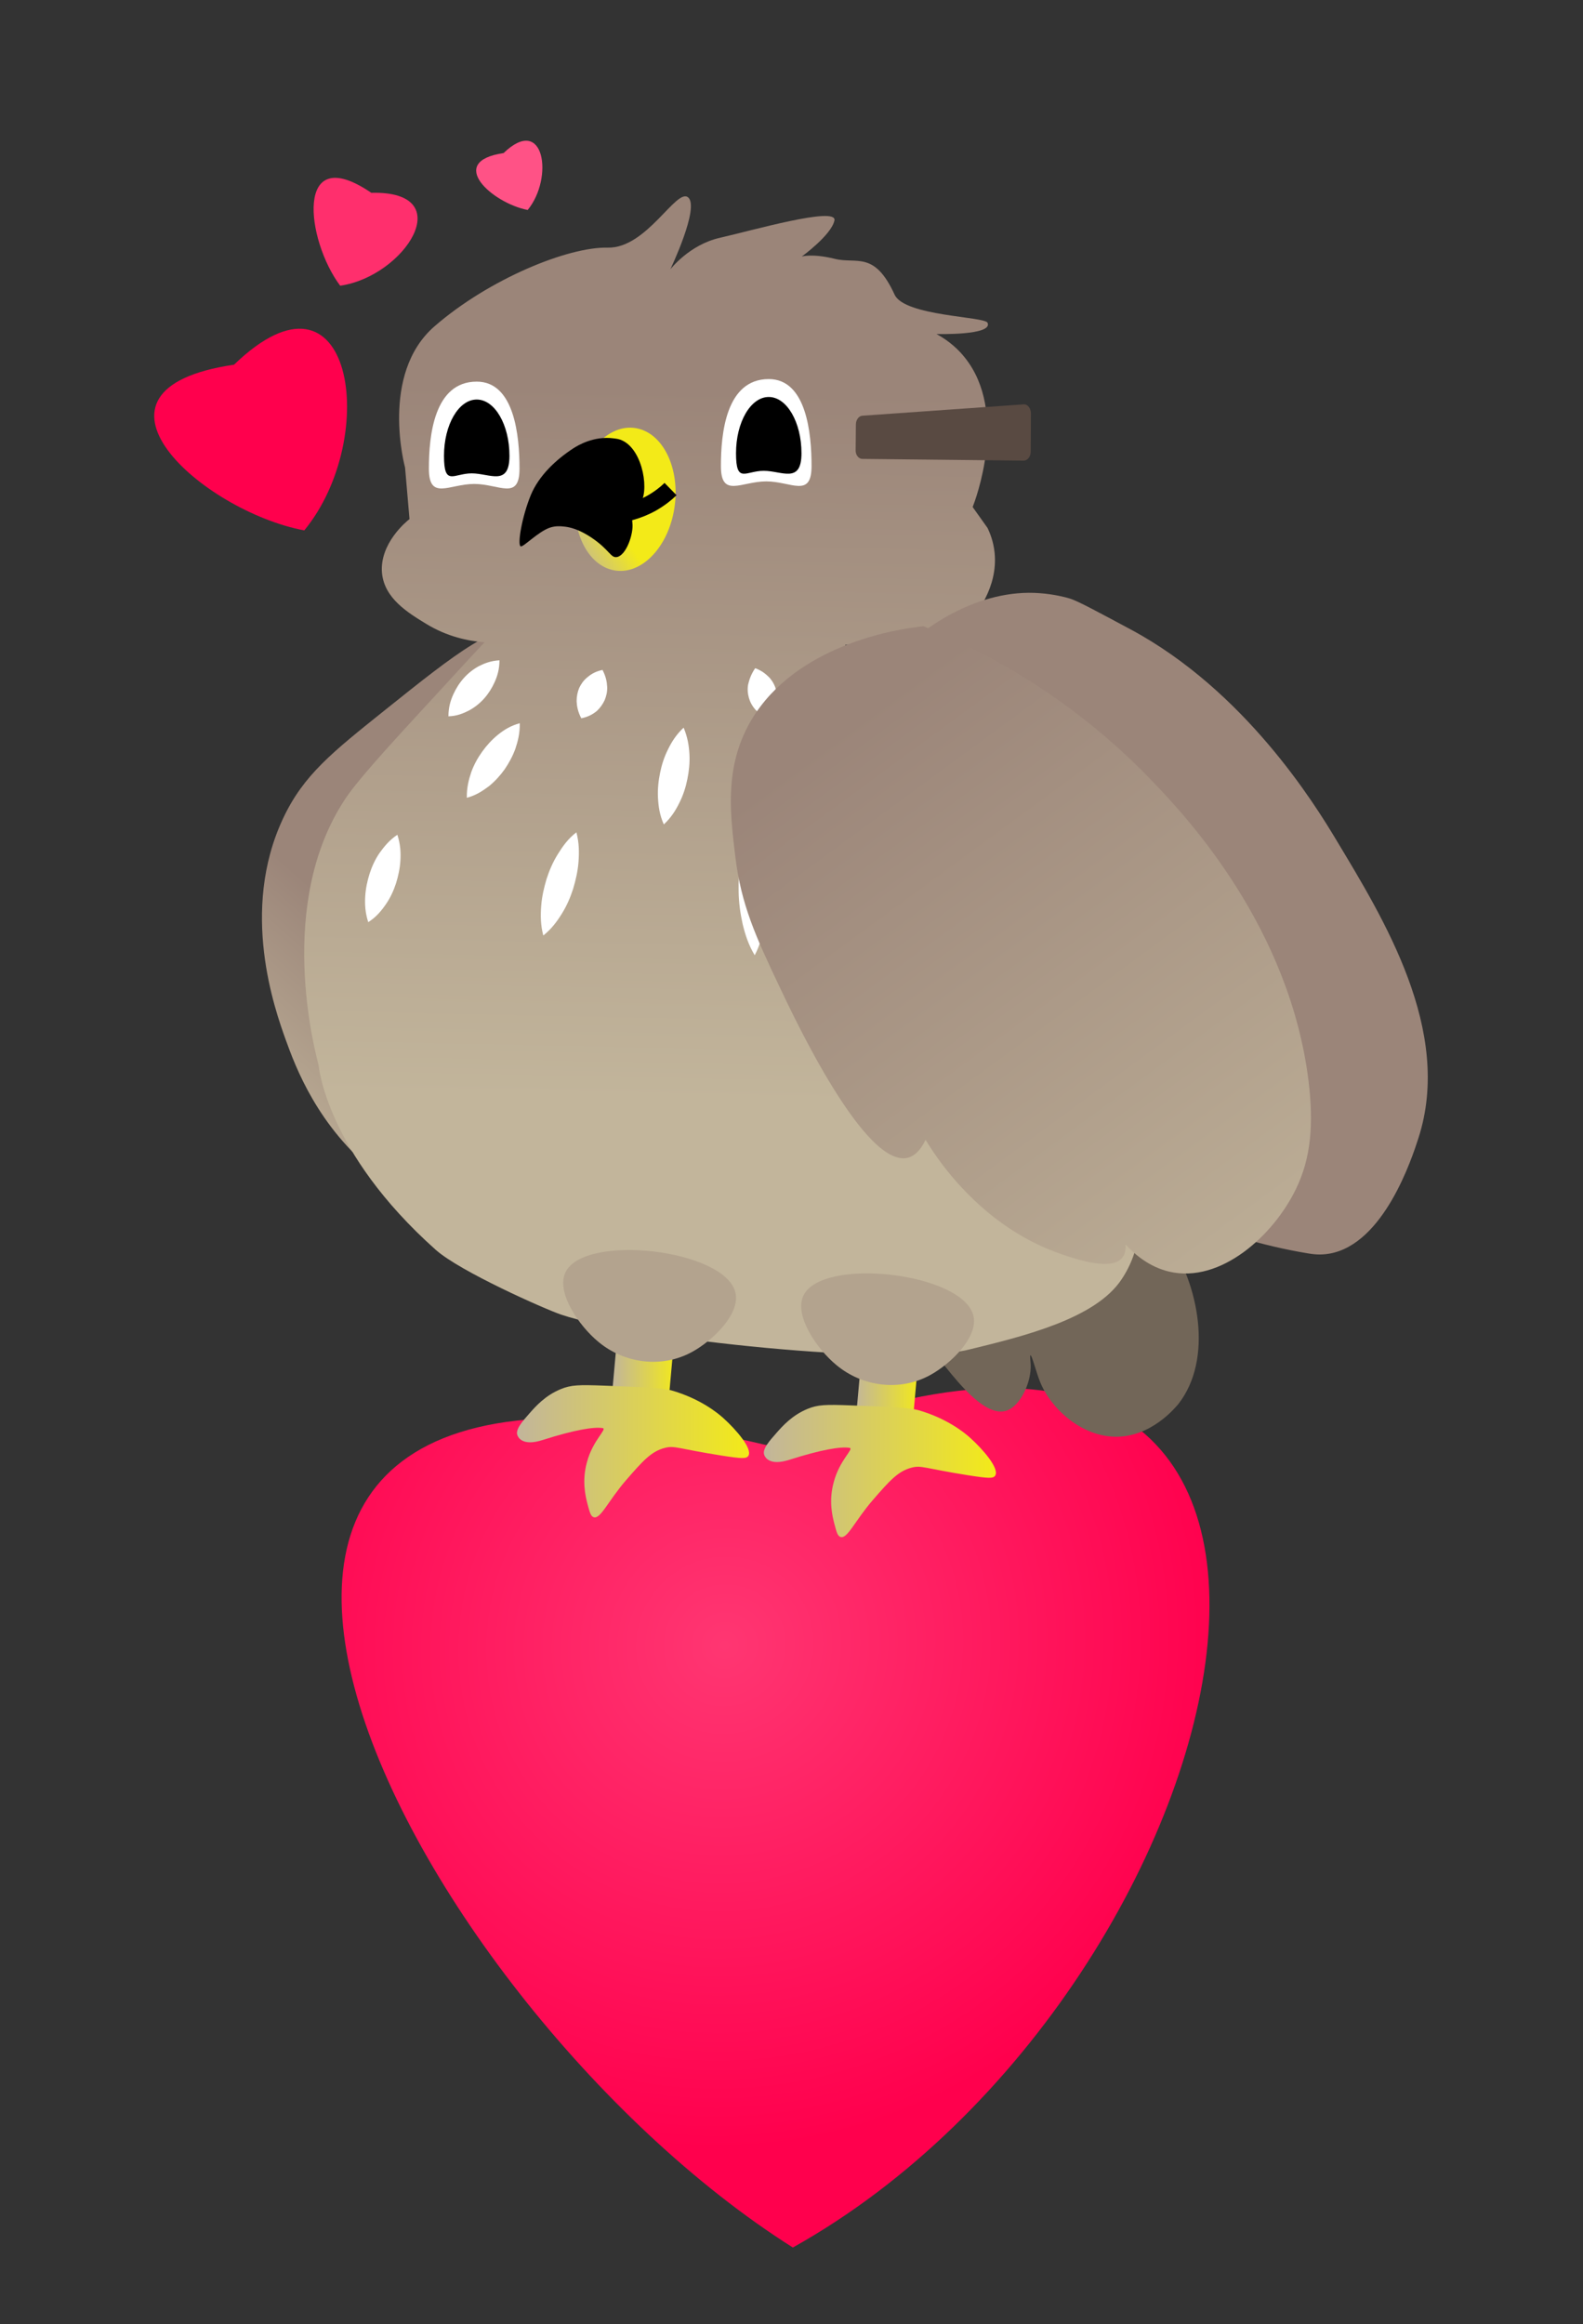<svg width="184" height="270" viewBox="0 0 184 270" fill="none" xmlns="http://www.w3.org/2000/svg">
<rect x="0" y="0" width="184" height="270" fill="#333333" stroke="none"/>
<path d="M92.156 261.08C146.506 230.755 167.385 135.51 89.063 167.864C2.77 147.373 46.679 232.343 92.156 261.08Z" fill="url(#paint0_radial_859_862)"/>
<path d="M105.905 167.241L99.321 166.611L100.405 154.569L106.988 155.2L105.905 167.241Z" fill="url(#paint1_linear_859_862)"/>
<path d="M77.672 163.199L71.088 162.54L72.172 150.499L78.756 151.158L77.672 163.199Z" fill="url(#paint2_linear_859_862)"/>
<path d="M98.914 163.257C95.961 163.142 95.067 163.171 93.874 163.658C92.059 164.403 90.948 165.665 90.217 166.496C89.431 167.385 88.564 168.36 88.835 169.019C88.889 169.163 89.323 170.367 91.788 169.564C95.473 168.389 97.749 168.016 98.751 168.188C99.293 168.303 97.586 169.593 96.909 172.173C96.313 174.352 96.746 176.101 96.99 177.047C97.234 177.936 97.342 178.423 97.695 178.538C98.507 178.796 99.347 176.674 101.488 174.209C103.384 172.03 104.387 170.883 105.985 170.481C107.123 170.195 107.449 170.567 112.515 171.37C114.899 171.743 115.468 171.772 115.685 171.399C116.173 170.567 114.222 168.331 112.786 167.041C112.19 166.496 110.131 164.776 106.717 163.801C105.633 163.515 103.384 163.429 98.914 163.257Z" fill="url(#paint3_linear_859_862)"/>
<path d="M70.222 160.963C67.268 160.849 66.374 160.877 65.182 161.365C63.367 162.11 62.256 163.371 61.524 164.203C60.739 165.092 59.871 166.066 60.142 166.726C60.197 166.869 60.63 168.073 63.096 167.271C66.781 166.095 69.056 165.722 70.059 165.894C70.601 166.009 68.894 167.299 68.216 169.879C67.621 172.058 68.054 173.807 68.298 174.753C68.542 175.642 68.65 176.129 69.002 176.244C69.815 176.502 70.655 174.381 72.796 171.915C74.692 169.736 75.695 168.589 77.293 168.188C78.431 167.901 78.756 168.274 83.823 169.077C86.207 169.449 86.776 169.478 86.993 169.105C87.481 168.274 85.53 166.038 84.094 164.748C83.498 164.203 81.439 162.483 78.025 161.508C76.941 161.221 74.692 161.135 70.222 160.963Z" fill="url(#paint4_linear_859_862)"/>
<path d="M102.084 137.11C99.808 142.787 104.17 149.868 108.126 156.29C108.316 156.577 108.912 157.551 109.833 158.698C111.621 160.906 114.656 164.661 117.013 163.859C118.666 163.285 119.885 160.504 119.804 158.526C119.777 158.067 119.695 157.437 119.777 157.437C119.939 157.408 120.427 159.358 120.888 160.504C122.107 163.572 125.602 166.812 129.585 166.898C133.812 166.984 136.656 163.457 136.954 163.113C141.073 157.867 139.312 149.151 135.762 143.991C133.947 141.324 131.942 140.006 129.206 138.257C123.028 134.3 110.158 128.423 104.116 134.186C103.737 134.472 102.734 135.476 102.084 137.11Z" fill="#726658"/>
<path d="M61.47 73.12C57.785 72.087 53.152 75.757 44.807 82.437C38.603 87.397 35.27 90.035 32.913 95.052C27.846 105.803 31.965 117.3 33.184 120.711C34.349 123.951 36.923 130.889 43.778 136.336C45.376 137.626 55.049 145.281 61.606 142.644C76.67 136.566 74.204 76.674 61.47 73.12Z" fill="url(#paint5_linear_859_862)"/>
<path d="M99.673 77.965C99.375 77.248 98.914 76.158 98.237 74.897L108.235 74.954L109.887 74.524C111.242 73.693 112.163 72.775 112.732 72.145C113.328 71.457 116.038 68.303 115.604 64.174C115.469 62.884 115.062 61.91 114.791 61.336L113.057 58.899C113.328 58.211 117.284 47.919 112.136 41.525C111.432 40.637 110.375 39.633 108.858 38.802C108.858 38.802 115.439 38.984 114.791 37.498C114.466 36.752 105.139 36.742 103.986 34.229C101.618 29.066 99.564 30.717 96.99 30.058C94.417 29.427 93.197 29.799 93.197 29.799C93.197 29.799 96.638 27.303 96.99 25.612C97.343 23.92 87.264 26.818 83.687 27.621C80.111 28.423 77.916 31.29 77.916 31.29C77.916 31.29 81.346 24.113 79.992 22.937C78.637 21.762 75.18 28.882 70.628 28.767C66.076 28.653 56.864 32.38 50.497 37.913C44.103 43.475 47.083 54.312 47.083 54.312L47.598 60.304C47.246 60.562 44.103 63.142 44.401 66.554C44.672 69.507 47.408 71.17 49.522 72.46C51.96 73.951 54.398 74.467 56.322 74.61C54.913 76.101 52.99 78.194 50.361 81.061C44.346 87.569 41.393 90.866 40.066 92.901C32.1 105 36.543 121.858 37.031 123.721C37.031 123.721 37.844 133.785 50.66 145.195C53.504 147.718 63.285 152.047 65.209 152.707C73.635 155.574 104.441 158.785 112.597 156.778C119.099 155.201 127.363 153.165 130.371 148.607C139.528 134.845 115.496 116.353 99.673 77.965Z" fill="url(#paint6_linear_859_862)"/>
<path d="M60.414 84.014C60.441 85.16 60.197 86.107 59.899 86.995C59.574 87.884 59.14 88.658 58.653 89.375C58.138 90.092 57.542 90.751 56.837 91.324C56.106 91.869 55.347 92.385 54.263 92.672C54.236 91.525 54.48 90.579 54.778 89.69C55.103 88.802 55.537 88.027 56.051 87.311C56.566 86.594 57.162 85.934 57.867 85.361C58.571 84.788 59.357 84.3 60.414 84.014Z" fill="white"/>
<path d="M66.998 96.686C67.323 97.919 67.323 99.037 67.242 100.126C67.16 101.216 66.916 102.248 66.618 103.251C66.293 104.255 65.887 105.201 65.318 106.118C64.749 107.036 64.099 107.925 63.15 108.67C62.825 107.437 62.825 106.319 62.907 105.23C62.988 104.14 63.232 103.108 63.53 102.105C63.855 101.101 64.261 100.155 64.83 99.238C65.399 98.32 66.022 97.431 66.998 96.686Z" fill="white"/>
<path d="M79.461 84.53C79.921 85.619 80.084 86.623 80.138 87.626C80.192 88.63 80.084 89.576 79.894 90.522C79.704 91.468 79.406 92.385 78.973 93.245C78.539 94.134 77.998 94.994 77.158 95.768C76.67 94.679 76.534 93.675 76.48 92.672C76.426 91.669 76.534 90.722 76.724 89.776C76.914 88.83 77.212 87.913 77.645 87.053C78.079 86.164 78.621 85.304 79.461 84.53Z" fill="white"/>
<path d="M46.189 96.973C46.541 98.062 46.596 99.008 46.541 99.954C46.487 100.872 46.297 101.76 46.027 102.621C45.756 103.452 45.376 104.283 44.862 105.029C44.347 105.774 43.751 106.52 42.802 107.122C42.45 106.032 42.396 105.086 42.45 104.14C42.504 103.223 42.694 102.334 42.965 101.474C43.236 100.642 43.615 99.811 44.13 99.066C44.672 98.32 45.268 97.575 46.189 96.973Z" fill="white"/>
<path d="M87.237 96.227C87.969 97.431 88.348 98.635 88.646 99.868C88.917 101.101 89.079 102.305 89.106 103.538C89.161 104.771 89.079 106.003 88.89 107.236C88.673 108.469 88.375 109.73 87.725 110.963C86.993 109.759 86.614 108.555 86.316 107.322C86.045 106.089 85.882 104.885 85.855 103.652C85.828 102.42 85.882 101.187 86.072 99.954C86.316 98.75 86.614 97.489 87.237 96.227Z" fill="white"/>
<path d="M70.032 77.821C70.438 78.595 70.547 79.226 70.574 79.799C70.601 80.373 70.465 80.889 70.276 81.348C70.059 81.806 69.761 82.236 69.355 82.609C68.921 82.953 68.406 83.269 67.566 83.441C67.16 82.666 67.052 82.036 67.024 81.462C67.024 80.889 67.133 80.373 67.323 79.914C67.539 79.456 67.837 79.025 68.271 78.681C68.704 78.309 69.219 77.993 70.032 77.821Z" fill="white"/>
<path d="M58.056 76.703C58.056 77.735 57.812 78.538 57.487 79.255C57.162 79.972 56.756 80.602 56.268 81.147C55.78 81.692 55.211 82.15 54.534 82.523C53.857 82.867 53.125 83.183 52.123 83.211C52.123 82.179 52.366 81.376 52.691 80.659C53.017 79.943 53.423 79.312 53.911 78.767C54.398 78.223 54.967 77.764 55.645 77.391C56.322 77.047 57.054 76.76 58.056 76.703Z" fill="white"/>
<path d="M87.779 77.621C88.564 77.907 89.025 78.309 89.431 78.71C89.811 79.14 90.055 79.599 90.19 80.086C90.326 80.574 90.38 81.118 90.271 81.663C90.163 82.236 89.973 82.838 89.459 83.527C88.673 83.24 88.185 82.838 87.806 82.437C87.427 82.007 87.183 81.548 87.047 81.061C86.912 80.574 86.858 80.029 86.966 79.484C87.101 78.939 87.291 78.337 87.779 77.621Z" fill="white"/>
<path d="M78.322 59.406C77.471 63.936 74.242 66.975 71.138 66.201C68.009 65.427 66.182 61.126 67.033 56.596C67.884 52.066 71.113 49.027 74.217 49.801C77.321 50.575 79.173 54.876 78.322 59.406Z" fill="url(#paint7_linear_859_862)"/>
<path d="M120.834 68.905C122.486 69.019 123.922 69.392 124.274 69.507C125.223 69.765 127.715 71.141 131.427 73.119C144.731 80.258 152.859 93.475 155.27 97.488C160.77 106.634 168.926 119.736 164.862 132.236C164.13 134.501 160.879 144.507 154.539 145.625C153.428 145.826 152.534 145.682 152.019 145.596C130.615 142.041 116.715 128.079 116.715 128.079C113.464 124.811 106.121 117.299 101.759 105C99.673 99.151 95.934 89.26 100.215 81.204C100.974 79.77 101.732 78.853 102.626 77.792C107.043 72.546 114.006 68.389 120.834 68.905Z" fill="#9B8579"/>
<path d="M100.242 53.308L118.991 53.509C119.424 53.509 119.804 53.05 119.804 52.477L119.831 48.033C119.831 47.431 119.452 46.944 118.991 46.972L100.242 48.291C99.808 48.32 99.483 48.779 99.483 49.323L99.456 52.276C99.429 52.821 99.781 53.308 100.242 53.308Z" fill="#594A42"/>
<path d="M86.858 84.501C84.257 89.547 84.88 94.679 85.476 99.553C86.153 105.115 87.86 108.842 90.57 114.547C92.358 118.331 100.621 135.877 105.58 134.473C106.176 134.3 106.907 133.813 107.585 132.408C109.806 136.049 112.191 138.486 113.871 140.006C115.875 141.812 119.1 144.249 123.516 145.74C125.223 146.313 129.314 147.689 130.506 146.026C130.831 145.568 130.859 144.994 130.831 144.564C131.915 145.74 133.595 147.173 135.898 147.718C141.886 149.123 148.036 143.503 150.637 138.114C152.398 134.501 152.696 130.573 152.1 125.585C149.906 107.81 138.093 95.08 134.164 90.981C125.169 81.519 115.334 76.015 107.341 72.747C106.962 72.775 106.447 72.861 105.824 72.947C103.683 73.263 91.653 75.212 86.858 84.501Z" fill="url(#paint8_linear_859_862)"/>
<path d="M60.521 63.47C60.115 63.27 60.662 60.05 61.691 57.527C62.64 55.234 64.645 53.382 66.623 52.092C67.192 51.719 69.034 50.63 71.283 50.917C71.743 50.974 71.987 51.003 72.34 51.175C74.805 52.322 75.537 57.31 74.317 58.629C74.155 58.801 73.64 59.26 73.505 60.034C73.45 60.378 73.505 60.636 73.505 60.75C73.667 61.983 72.8 64.506 71.716 64.707C70.985 64.85 70.849 63.875 68.817 62.499C67.219 61.41 66.135 61.238 65.674 61.18C65.187 61.123 64.591 61.066 63.913 61.295C62.559 61.754 60.819 63.585 60.521 63.47Z" fill="black"/>
<path d="M65.724 147.804C64.613 150.126 67.295 154.025 69.571 155.889C72.579 158.383 76.914 158.985 80.463 157.035C82.82 155.745 86.099 152.62 85.476 150.126C84.229 145.109 67.891 143.245 65.724 147.804Z" fill="#B3A38E"/>
<path d="M93.387 150.499C92.276 152.821 94.959 156.72 97.234 158.584C100.242 161.078 104.577 161.68 108.126 159.731C110.483 158.441 113.762 155.316 113.139 152.821C111.892 147.833 95.555 145.969 93.387 150.499Z" fill="#B3A38E"/>
<path d="M71.506 59.784C72.546 59.668 74.107 59.36 75.765 58.434C76.643 57.932 77.391 57.353 77.943 56.813" stroke="black" stroke-width="2" stroke-miterlimit="10"/>
<path d="M94.33 54.138C94.33 57.913 91.972 55.921 89.062 55.921C86.154 55.921 83.795 57.913 83.795 54.138C83.795 50.363 84.381 44.035 89.355 44.035C93.744 44.035 94.33 50.363 94.33 54.138Z" fill="white"/>
<path d="M60.386 54.435C60.386 58.21 58.028 56.218 55.119 56.218C52.21 56.218 49.852 58.21 49.852 54.435C49.852 50.661 50.437 44.332 55.412 44.332C59.801 44.332 60.386 50.661 60.386 54.435Z" fill="white"/>
<path d="M59.216 52.946C59.216 56.555 56.928 54.988 54.827 54.988C52.726 54.988 51.608 56.555 51.608 52.946C51.608 49.338 53.311 46.412 55.412 46.412C57.513 46.412 59.216 49.338 59.216 52.946Z" fill="black"/>
<path d="M93.159 52.649C93.159 56.258 90.871 54.691 88.77 54.691C86.669 54.691 85.551 56.258 85.551 52.649C85.551 49.04 87.254 46.115 89.355 46.115C91.456 46.115 93.159 49.04 93.159 52.649Z" fill="black"/>
<path d="M35.368 61.614C44.295 50.748 40.983 29.08 27.203 42.365C7.492 45.253 23.534 59.383 35.368 61.614Z" fill="#FF004D"/>
<path d="M61.336 24.39C64.4 20.66 63.264 13.223 58.533 17.782C51.768 18.774 57.274 23.624 61.336 24.39Z" fill="#FF5286"/>
<path d="M39.542 33.19C47.046 32.111 53.49 22.14 43.159 22.398C34.167 16.266 35.567 27.907 39.542 33.19Z" fill="#FF2F6D"/>
<defs>
<radialGradient id="paint0_radial_859_862" cx="0" cy="0" r="1" gradientUnits="userSpaceOnUse" gradientTransform="translate(84.381 191.126) rotate(49.77) scale(57.993 59.179)">
<stop stop-color="#FF3672"/>
<stop offset="1" stop-color="#FF004D"/>
</radialGradient>
<linearGradient id="paint1_linear_859_862" x1="99.332" y1="160.906" x2="106.985" y2="160.906" gradientUnits="userSpaceOnUse">
<stop stop-color="#C2B59B"/>
<stop offset="1" stop-color="#F3EA18"/>
</linearGradient>
<linearGradient id="paint2_linear_859_862" x1="71.092" y1="156.841" x2="78.745" y2="156.841" gradientUnits="userSpaceOnUse">
<stop stop-color="#C2B59B"/>
<stop offset="1" stop-color="#F3EA18"/>
</linearGradient>
<linearGradient id="paint3_linear_859_862" x1="88.772" y1="170.863" x2="115.773" y2="170.863" gradientUnits="userSpaceOnUse">
<stop stop-color="#C2B59B"/>
<stop offset="1" stop-color="#F3EA18"/>
</linearGradient>
<linearGradient id="paint4_linear_859_862" x1="60.079" y1="168.58" x2="87.08" y2="168.58" gradientUnits="userSpaceOnUse">
<stop stop-color="#C2B59B"/>
<stop offset="1" stop-color="#F3EA18"/>
</linearGradient>
<linearGradient id="paint5_linear_859_862" x1="32.796" y1="137.407" x2="51.437" y2="116.478" gradientUnits="userSpaceOnUse">
<stop stop-color="#C2B59B"/>
<stop offset="1" stop-color="#9B8579"/>
</linearGradient>
<linearGradient id="paint6_linear_859_862" x1="83.855" y1="127.909" x2="85.593" y2="45.33" gradientUnits="userSpaceOnUse">
<stop stop-color="#C2B59B"/>
<stop offset="1" stop-color="#9B8579"/>
</linearGradient>
<linearGradient id="paint7_linear_859_862" x1="66.164" y1="64.259" x2="71.722" y2="60.816" gradientUnits="userSpaceOnUse">
<stop stop-color="#C2B59B"/>
<stop offset="1" stop-color="#F3EA18"/>
</linearGradient>
<linearGradient id="paint8_linear_859_862" x1="150.816" y1="161.32" x2="95.736" y2="86.3" gradientUnits="userSpaceOnUse">
<stop stop-color="#C2B59B"/>
<stop offset="1" stop-color="#9B8579"/>
</linearGradient>
</defs>
</svg>

